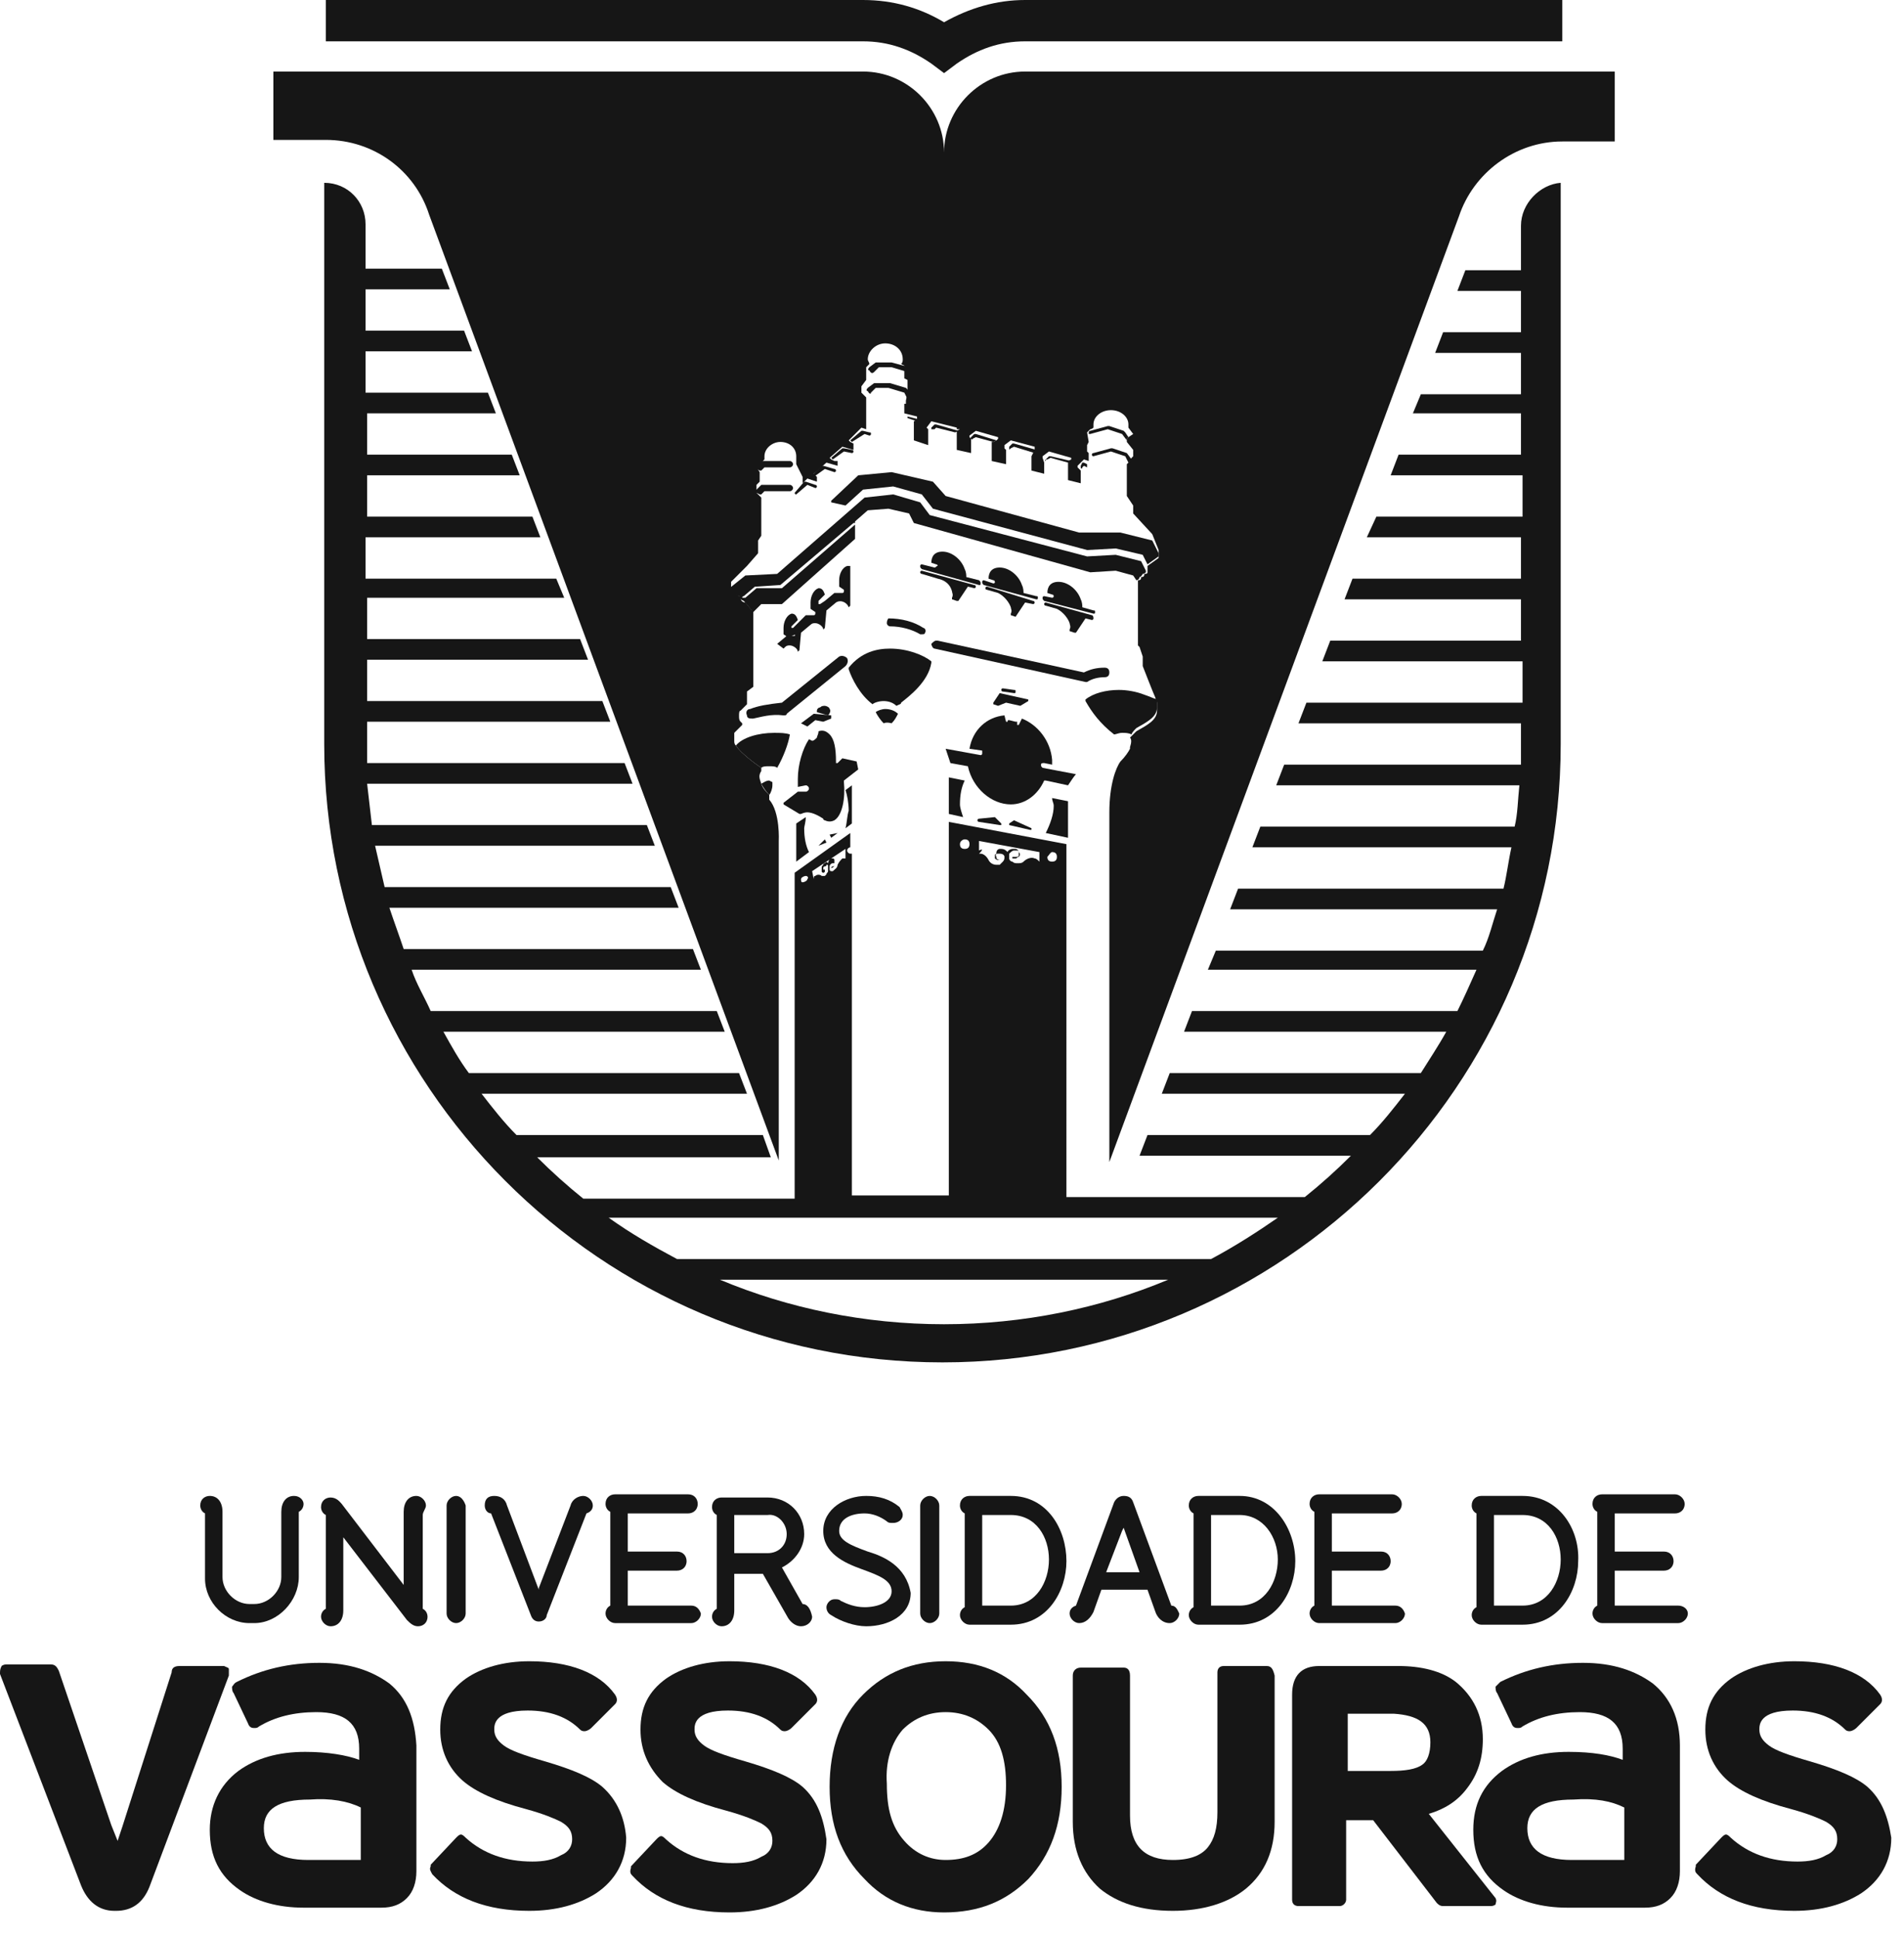 <?xml version="1.0" encoding="utf-8"?>
<!-- Generator: Adobe Illustrator 23.0.2, SVG Export Plug-In . SVG Version: 6.00 Build 0)  -->
<svg version="1.1" id="Camada_1" xmlns="http://www.w3.org/2000/svg" xmlns:xlink="http://www.w3.org/1999/xlink" x="0px" y="0px"
	 viewBox="0 0 119.8 121.9" style="enable-background:new 0 0 119.8 121.9;" xml:space="preserve">
<style type="text/css">
	.st0{fill:#161616;}
</style>
<path class="st0" d="M98.3,4.5H64.5c-2.8,0-5.1,2.3-5.1,5.1c0-2.8-2.3-5.1-5.1-5.1H20.5h-3.3v4.3h3.3h0c3,0,5.6,1.9,6.5,4.7L49,73
	H49V52.9c0,0,0.1-1.8-0.6-2.6v-0.3c0,0,0,0,0,0c-0.2-0.2-0.4-0.4-0.5-0.7c-0.1-0.3-0.2-0.5,0-0.8v-0.2c0,0-1.2-0.8-1.6-1.4
	c-0.1-0.1-0.1-0.2-0.1-0.3c0-0.2,0-0.5,0-0.5c0.1-0.1,0.5-0.5,0.5-0.5v-0.1l-0.1-0.1l0,0v0c-0.1-0.1-0.1-0.2-0.1-0.4
	c0-0.1,0-0.3,0.1-0.3l0.1-0.1l0.3-0.3v-0.8l0.4-0.3v-4.7l-0.5-0.6c0,0-0.3,0-0.3-0.3c-0.2-0.2-0.5-0.5-0.6-0.6c0,0,0,0,0,0
	c0,0,0,0,0,0v-0.4l1-1l0.7-0.8V34l0.2-0.3v-2.4l-0.3-0.3v-0.5l0.2-0.2v-0.6l-0.2-0.3l0.5-0.5c0-0.1,0-0.1,0-0.2c0-0.5,0.5-0.9,1-0.9
	c0.6,0,1,0.4,1,0.9c0,0.1,0,0.1,0,0.2h0v0.3l0.4,0.8v0.4l0.3-0.3l0.6,0.2v-0.2l0-0.1l-0.1-0.1l-0.1-0.1l0.8-0.7l0.7,0.2V29L52.5,29
	l-0.2-0.1l-0.1-0.1l0.8-0.7l0.7,0.2v-0.4l0,0l-0.2-0.1l-0.1-0.1l0.8-0.8l0.3,0.1v-2l-0.3-0.3v-0.4l0.3-0.4v-0.8l0.2-0.2
	c0-0.1-0.1-0.2-0.1-0.3c0-0.5,0.5-1,1.1-1c0.6,0,1.1,0.4,1.1,1c0,0.1,0,0.2-0.1,0.3l0.2,0.1v0.5l0,0l0,0v0.3l0.2,0.1v0.5l0,0.3
	l-0.1,0.5l0,0.2h-0.1V26l0.8,0.2v0.2l-0.2,0.1l0,0v1.2l0.9,0.3v-1l-0.1-0.1l0.3-0.4l1.6,0.4V27L60.4,27l-0.2,0.1l0,0v1.2l0.9,0.2
	v-0.9L61,27.5v-0.1l0.4-0.3l1.4,0.4v0.1l-0.1,0.1l-0.2,0.1l-0.1,0V29l0.9,0.2v-0.9l-0.1-0.1V28l0.4-0.3l1.5,0.4v0.1l0,0.1L65,28.5
	l-0.1,0.2v0.9l0.8,0.2v-0.7l-0.1-0.3v-0.1l0.4-0.3l1.4,0.4v0.1l0,0L67.2,29l0,0v1.2l0.8,0.2v-0.8l-0.2-0.2v-0.1l0.4-0.4l0.3,0.1
	v-0.5l-0.1-0.1l0-0.4l0.1-0.2l-0.1-0.6l0.2-0.2c0,0,0.1,0,0.2-0.1c0-0.1,0-0.1,0-0.2c0-0.5,0.5-0.9,1.1-0.9c0.6,0,1.1,0.4,1.1,0.9
	c0,0.1,0,0.2,0,0.2v0l0.3,0.4L71,27.5l-0.1,0.1v0.2l0.4,0.5v0.4l-0.1,0.1L71,29.1l-0.1,0.1v2l0.4,0.6v0.5l1.2,1.3l0.4,1v0.5
	l-0.7,0.5l0,0c0,0,0,0,0,0.1c0,0,0,0.1,0,0.2c0,0,0,0,0,0.1c0,0.1-0.1,0.1-0.2,0.1c0,0.1,0,0.2-0.2,0.2c0,0.1,0,0.2-0.2,0.2h0v4.1
	l0.1,0.1l0.2,0.6l0,0.6c0,0,0.7,1.8,0.8,2c0,0.1,0.1,0.2,0.1,0.3c0,0,0,0,0,0c0,0,0,0.1,0,0.1c0,0.1,0,0.1,0,0.2c0,0.1,0,0.1,0,0.2
	c0,0.6-0.6,0.9-1.3,1.3c-0.1,0.1-0.3,0.3-0.4,0.4c0,0,0,0,0,0c0,0,0,0,0,0v0h0c0.1,0.1,0.1,0.3,0,0.6c0,0,0,0,0,0.1
	c-0.1,0.2-0.3,0.5-0.6,0.8c0,0,0,0,0,0c0,0,0,0,0,0c-0.3,0.4-0.7,1.5-0.7,3.2v22h0l22-59.5c0.9-2.7,3.5-4.7,6.5-4.7h0h3.3V4.5H98.3z
	"/>
<path class="st0" d="M48.4,49.1c-0.2,0-0.3,0.1-0.5,0.2c0,0,0,0,0,0c0.1,0.2,0.3,0.5,0.5,0.7c0.1-0.1,0.2-0.4,0.2-0.6
	c0,0,0-0.1,0-0.1c0,0,0,0,0-0.1C48.6,49.2,48.6,49.2,48.4,49.1"/>
<path class="st0" d="M60.7,49.1C60.7,49.1,60.7,49,60.7,49.1l-1-0.2c0,0,0,0,0,0c0,0,0,0,0,0v2.3c0,0,0,0,0,0l0.9,0.2h0h0
	c0,0,0,0,0,0c0,0,0,0,0,0c-0.1-0.3-0.2-0.6-0.2-0.8C60.4,50,60.5,49.5,60.7,49.1C60.7,49.1,60.7,49.1,60.7,49.1"/>
<path class="st0" d="M65.8,52.4C65.8,52.4,65.8,52.4,65.8,52.4l1.4,0.3c0,0,0,0,0,0c0,0,0,0,0,0c0,0,0,0,0,0v-2.3c0,0,0,0,0,0
	l-1-0.2c0,0,0,0,0,0c0,0,0,0,0,0c0,0.2,0.1,0.3,0.1,0.5C66.3,51.2,66.1,51.8,65.8,52.4C65.8,52.3,65.8,52.4,65.8,52.4"/>
<path class="st0" d="M62.9,43.6l-0.4,0.6c0,0,0,0,0,0.1c0,0,0,0,0,0l0.3,0.1c0,0,0,0,0,0c0,0,0,0,0,0l0.5-0.2l0.9,0.2c0,0,0,0,0,0
	l0.5-0.3c0,0,0,0,0-0.1c0,0,0,0,0,0L62.9,43.6C63,43.6,62.9,43.6,62.9,43.6"/>
<path class="st0" d="M63.8,43.6C63.8,43.6,63.8,43.6,63.8,43.6c0.1,0,0.1,0,0.1-0.1c0-0.1,0-0.1-0.1-0.1l-0.7-0.1c0,0-0.1,0-0.1,0.1
	c0,0,0,0.1,0.1,0.1L63.8,43.6z"/>
<path class="st0" d="M71.5,45.8c0.7-0.4,1.3-0.7,1.3-1.3c0-0.1,0-0.3,0-0.4c0,0,0-0.1,0-0.1c0,0,0,0,0,0c-0.3-0.1-0.5-0.2-0.8-0.3
	c-0.5-0.2-1.1-0.3-1.6-0.3h0c-0.8,0-1.6,0.2-2.1,0.6c0,0,0,0.1,0,0.1c0.4,0.7,0.9,1.4,1.8,2.1c0,0,0,0,0,0c0,0,0,0,0,0
	c0.1,0,0.3-0.1,0.5-0.1c0.2,0,0.4,0,0.6,0.1c0,0,0,0,0,0c0,0,0,0,0,0c0,0,0,0,0,0c0,0,0,0,0,0C71.2,46.1,71.4,45.9,71.5,45.8"/>
<path class="st0" d="M62.6,51.4L62.6,51.4l-1,0.1c0,0-0.1,0-0.1,0.1c0,0,0,0.1,0.1,0.1l1.3,0.2c0,0,0,0,0,0c0,0,0,0,0.1,0
	c0,0,0-0.1,0-0.1L62.6,51.4C62.6,51.4,62.6,51.4,62.6,51.4"/>
<path class="st0" d="M63.8,51.6C63.8,51.6,63.8,51.6,63.8,51.6C63.8,51.6,63.7,51.6,63.8,51.6l-0.3,0.2c0,0,0,0,0,0.1c0,0,0,0,0,0
	l1.3,0.3c0,0,0,0,0,0c0,0,0,0,0.1,0c0,0,0-0.1,0-0.1L63.8,51.6z"/>
<path class="st0" d="M55.7,44.6c-0.2,0-0.5,0.1-0.6,0.2c0,0,0,0,0,0c0.1,0.2,0.3,0.5,0.5,0.7c0,0,0,0,0,0c0,0,0,0,0,0
	c0.2-0.1,0.5,0,0.5,0c0,0,0,0,0,0c0.2-0.2,0.3-0.4,0.4-0.6c0,0,0,0,0,0C56.3,44.7,56,44.6,55.7,44.6"/>
<path class="st0" d="M47.2,44.6c-0.2,0-0.3,0.2-0.2,0.4c0,0.2,0.2,0.2,0.3,0.2c0,0,0.1,0,0.1,0c0.5-0.1,1.1-0.3,1.9-0.2
	c0.1,0,0.2,0,0.2-0.1l3.7-3c0.1-0.1,0.2-0.3,0.1-0.5c-0.1-0.1-0.3-0.2-0.5-0.1l-3.6,2.9C48.3,44.3,47.7,44.4,47.2,44.6"/>
<path class="st0" d="M55.8,39.2c0,0.1,0.1,0.2,0.2,0.2c0.7,0,1.4,0.2,1.9,0.5c0,0,0.1,0,0.1,0c0.1,0,0.2,0,0.2-0.1
	c0.1-0.1,0-0.3-0.1-0.3c-0.6-0.4-1.4-0.6-2.2-0.6C55.9,38.9,55.8,39,55.8,39.2"/>
<path class="st0" d="M49.7,46.2c-0.3-0.1-0.6-0.1-1-0.1c-1,0-2,0.3-2.4,0.8c0.4,0.6,1.6,1.4,1.6,1.4c0.1-0.1,0.3-0.1,0.5-0.1
	c0.2,0,0.4,0,0.5,0.1C49.3,47.6,49.6,46.8,49.7,46.2"/>
<path class="st0" d="M59.9,37.2c0,0.1,0.1,0.2,0,0.4c0,0,0,0.1,0,0.1l0.3,0.1c0,0,0,0,0,0c0,0,0,0,0.1,0l0.6-0.9l0.4,0.1
	c0,0,0,0,0,0c0,0,0.1,0,0.1-0.1c0,0,0-0.1-0.1-0.1l-3.3-0.9c0,0-0.1,0-0.1,0.1c0,0,0,0.1,0.1,0.1l1,0.3
	C59.5,36.5,59.8,36.8,59.9,37.2"/>
<path class="st0" d="M58.8,35.7C58.8,35.7,58.8,35.7,58.8,35.7L58,35.5c0,0-0.1,0-0.1,0.1c0,0.1,0,0.1,0.1,0.2l3.6,1c0,0,0,0,0,0
	c0.1,0,0.1,0,0.1-0.1c0-0.1,0-0.1-0.1-0.2l-0.8-0.2c0-0.1,0-0.3-0.1-0.5c-0.2-0.6-0.8-1.1-1.4-1.1c-0.5,0-0.7,0.3-0.7,0.7l0.3,0.1
	c0.1,0,0.1,0.1,0.1,0.1C58.9,35.6,58.9,35.7,58.8,35.7"/>
<path class="st0" d="M62.1,36.9c0,0-0.1,0-0.1,0.1c0,0,0,0.1,0.1,0.1l0.7,0.2c0.4,0.2,0.7,0.6,0.8,0.9c0,0.1,0.1,0.2,0,0.4
	c0,0,0,0.1,0,0.1l0.3,0.1c0,0,0,0,0,0c0,0,0,0,0,0l0.6-0.9l0.5,0.1c0,0,0,0,0,0c0,0,0.1,0,0.1-0.1c0,0,0-0.1-0.1-0.1L62.1,36.9z"/>
<path class="st0" d="M62.5,36.7C62.5,36.7,62.5,36.7,62.5,36.7l-0.6-0.2c0,0-0.1,0-0.1,0.1c0,0.1,0,0.1,0.1,0.2l3.3,0.9c0,0,0,0,0,0
	c0.1,0,0.1,0,0.1-0.1c0-0.1,0-0.1-0.1-0.1l-0.8-0.2c0-0.1,0-0.3-0.1-0.5c-0.2-0.6-0.8-1.1-1.4-1.1c-0.5,0-0.7,0.3-0.7,0.7l0.3,0.1
	c0.1,0,0.1,0.1,0.1,0.2C62.6,36.6,62.6,36.7,62.5,36.7"/>
<path class="st0" d="M68.7,38.7l-2.9-0.8c0,0-0.1,0-0.1,0.1c0,0,0,0.1,0.1,0.1l0.7,0.2c0.4,0.2,0.7,0.6,0.8,0.9c0,0.1,0.1,0.2,0,0.4
	c0,0,0,0.1,0,0.1l0.3,0.1c0,0,0,0,0,0c0,0,0,0,0.1,0l0.6-0.9l0.4,0.1c0,0,0,0,0,0c0,0,0.1,0,0.1-0.1C68.8,38.7,68.7,38.7,68.7,38.7"
	/>
<path class="st0" d="M66.2,37.6C66.2,37.6,66.1,37.6,66.2,37.6l-0.5-0.1c0,0-0.1,0-0.1,0.1c0,0.1,0,0.1,0.1,0.2l3.1,0.8c0,0,0,0,0,0
	c0.1,0,0.1,0,0.1-0.1c0-0.1,0-0.1-0.1-0.1l-0.7-0.2c0-0.1,0-0.3-0.1-0.5c-0.2-0.6-0.8-1.1-1.4-1.1c-0.5,0-0.7,0.3-0.7,0.7l0.3,0.1
	c0.1,0,0.1,0.1,0.1,0.1C66.3,37.6,66.2,37.6,66.2,37.6"/>
<path class="st0" d="M68.3,42.9c0,0,0.1,0,0.1,0c0.3-0.2,0.7-0.3,1.1-0.3c0.2,0,0.3-0.1,0.3-0.3c0-0.2-0.1-0.3-0.3-0.3
	c-0.5,0-0.9,0.1-1.3,0.3l-9.2-2c0,0,0,0-0.1,0c-0.1,0-0.2,0.1-0.3,0.2c0,0.1,0.1,0.3,0.2,0.3L68.3,42.9
	C68.3,42.9,68.3,42.9,68.3,42.9"/>
<path class="st0" d="M46.5,37.5c0,0.2,0.3,0.3,0.3,0.3l0.5,0.6v0.2c0,0,0,0,0,0l0.6-0.6l1.3,0c0,0,0,0,0,0l4.6-4.1c0,0,0,0,0,0v-1.1
	l0.8-0.7l1.3-0.1l1.3,0.3l0.3,0.6c0,0,0,0,0,0L68.6,36h0l1.6-0.1l1.1,0.3l0.2,0.3h0c0.1,0,0.2-0.1,0.2-0.2c0.1,0,0.2-0.2,0.2-0.2
	c0.1,0,0.2-0.1,0.2-0.1c0,0,0,0,0-0.1l-0.3-0.6c0,0,0,0,0,0l-1.6-0.4c0,0,0,0,0,0l-1.8,0.1l-9.9-2.6l-0.6-0.8c0,0,0,0,0,0l-1.7-0.5
	c0,0,0,0,0,0h0l-1.8,0.2c0,0,0,0,0,0l-5.5,4.8l-2,0.1c0,0,0,0,0,0l-1,0.8c0,0,0,0,0,0C46,37.1,46.3,37.4,46.5,37.5 M46.8,37.5
	l0.7-0.6c0,0,0,0,0.1,0l1.5-0.1l4.6-3.9c0,0,0.1,0,0.1,0c0,0,0,0.1,0,0.1l-4.6,4c0,0,0,0-0.1,0L47.6,37l-0.7,0.6c0,0,0,0-0.1,0
	c0,0-0.1,0-0.1,0C46.7,37.6,46.7,37.5,46.8,37.5z"/>
<path class="st0" d="M56.1,29.7L56.1,29.7l-2.1,0.2c0,0,0,0,0,0l-1.7,1.6c0,0,0,0,0,0.1c0,0,0,0,0,0l0.9,0.2c0,0,0,0,0,0
	c0,0,0,0,0,0l1.1-1l1.9-0.2l1.8,0.5l0.7,0.9c0,0,0,0,0,0l9.7,2.6c0,0,0,0,0,0h0l1.8-0.1l1.7,0.4l0.3,0.6l0,0l0.7-0.5v-0.2l-0.4-0.8
	c0,0,0,0,0,0l-2-0.5c0,0,0,0,0,0l-2.6,0l-8.4-2.3l-0.8-0.9c0,0,0,0,0,0L56.1,29.7C56.1,29.7,56.1,29.7,56.1,29.7"/>
<path class="st0" d="M50,40l-0.5,0l-0.6,0.5l0.4,0.3l0,0c0,0,0,0,0,0l0.1-0.1c0.1-0.1,0.2-0.1,0.3-0.1c0.2,0,0.5,0.2,0.5,0.4l0,0
	c0,0,0,0,0,0l0.1-0.1l0.1-1.1c0,0,0,0,0,0l0.6-0.5c0.1-0.1,0.2-0.1,0.3-0.1c0.2,0,0.5,0.2,0.5,0.4l0,0l0.1-0.1l0.1-1.1c0,0,0,0,0,0
	l0.6-0.5c0.3-0.2,0.7,0,0.8,0.3c0,0,0,0,0,0l0.1-0.1l0-0.1v-2.4c-0.1,0-0.1,0-0.2,0c-0.3,0.1-0.5,0.5-0.5,0.9c0,0.2,0,0.3,0,0.4
	l0.3,0.2c0,0,0,0.1,0,0.1c0,0,0,0.1-0.1,0.1l-0.5,0l-0.6,0.5c0,0,0,0,0,0l-0.3,0.2c0,0-0.1,0-0.1,0c0,0,0,0,0-0.1c0,0,0,0,0-0.1
	l0.4-0.4c-0.1-0.3-0.2-0.4-0.4-0.4c-0.3,0.1-0.5,0.5-0.5,0.9c0,0.2,0,0.3,0,0.4l0.3,0.2c0,0,0,0.1,0,0.1c0,0,0,0.1-0.1,0.1l-0.5,0
	l-0.5,0.5c0,0,0,0,0,0l-0.3,0.3c0,0-0.1,0-0.1,0c0,0,0,0,0-0.1c0,0,0,0,0,0c0,0,0,0,0,0l0.4-0.4c-0.1-0.3-0.2-0.4-0.4-0.4
	c-0.3,0.1-0.5,0.5-0.5,0.9c0,0.2,0,0.3,0,0.4l0.3,0.2C50,39.9,50.1,39.9,50,40C50,40,50,40,50,40"/>
<path class="st0" d="M56.7,44.2c0.5-0.4,1.7-1.3,1.9-2.5c0,0,0,0,0-0.1c-0.5-0.4-1.5-0.8-2.6-0.8c-0.8,0-1.8,0.2-2.6,1.2
	c0,0,0,0,0,0.1c0.2,0.6,0.7,1.6,1.5,2.2c0,0,0,0,0,0c0,0,0,0,0,0c0.1-0.1,0.4-0.2,0.7-0.2c0.3,0,0.6,0.1,0.8,0.3c0,0,0,0,0,0
	c0,0,0,0,0,0C56.6,44.3,56.7,44.3,56.7,44.2"/>
<path class="st0" d="M53.9,47.9L53,47.7L52.7,48c0,0,0,0-0.1,0c0,0,0,0,0-0.1v0c0-0.8-0.1-1.4-0.4-1.7c-0.2-0.2-0.4-0.3-0.7-0.2
	c0,0.2-0.1,0.3-0.1,0.4c-0.1,0.1-0.2,0.2-0.3,0.2c0,0,0,0,0,0l-0.2-0.1c-0.4,0.6-0.7,1.6-0.7,2.5c0,0.2,0,0.4,0,0.5l0.5-0.1
	c0.1,0,0.2,0.1,0.2,0.2c0,0.1-0.1,0.2-0.2,0.2h-0.5c0,0,0,0,0,0l-0.9,0.7l0,0.1l0,0l1,0.6l0.1,0c0,0,0,0,0,0c0,0,0.2-0.1,0.4-0.1
	c0.3,0,0.7,0.2,1,0.4c0,0.1,0.1,0.1,0.1,0.1c0,0,0,0,0,0c0.2,0.1,0.4,0.1,0.6,0c0.5-0.3,0.7-1.4,0.6-2.4c0,0,0-0.1,0-0.1l0.9-0.7
	L53.9,47.9z"/>
<path class="st0" d="M50.7,51.4C50.7,51.4,50.7,51.4,50.7,51.4l-0.6,0.4c0,0,0,0,0,0l0,2.4c0,0,0,0,0,0c0,0,0,0,0,0c0,0,0,0,0,0
	l0.8-0.6c0,0,0,0,0,0c-0.2-0.4-0.3-0.9-0.3-1.5C50.6,52,50.7,51.7,50.7,51.4C50.7,51.4,50.7,51.4,50.7,51.4"/>
<path class="st0" d="M53.2,52.1C53.2,52.1,53.2,52.1,53.2,52.1C53.2,52.1,53.2,52.1,53.2,52.1l0.4-0.3c0,0,0,0,0,0v-2.4c0,0,0,0,0,0
	c0,0,0,0,0,0l-0.4,0.3c0,0,0,0,0,0c0.1,0.3,0.2,0.8,0.2,1.3C53.3,51.3,53.3,51.7,53.2,52.1C53.2,52.1,53.2,52.1,53.2,52.1"/>
<path class="st0" d="M51.9,52.8C51.9,52.8,51.9,52.8,51.9,52.8l-0.4,0.4c0,0,0,0,0,0c0,0,0,0,0,0c0,0,0,0,0,0L52,53c0,0,0,0,0,0
	c0,0,0,0,0,0L51.9,52.8C51.9,52.8,51.9,52.8,51.9,52.8"/>
<path class="st0" d="M52.2,52.5C52.2,52.6,52.2,52.6,52.2,52.5l0.1,0.2c0,0,0,0,0,0h0c0,0,0,0,0,0l0.4-0.3c0,0,0,0,0,0c0,0,0,0,0,0
	L52.2,52.5C52.2,52.5,52.2,52.5,52.2,52.5"/>
<path class="st0" d="M51.2,44.9C51.2,44.9,51.2,44.9,51.2,44.9l-0.8,0.6c0,0,0,0,0,0c0,0,0,0,0,0l0.4,0.2c0,0,0,0,0,0c0,0,0,0,0,0
	l0.5-0.4l0.5,0.1c0,0,0,0,0,0c0,0,0,0,0,0l0.5-0.2c0,0,0,0,0-0.1c0,0,0,0,0-0.1L51.2,44.9C51.2,44.9,51.2,44.9,51.2,44.9"/>
<path class="st0" d="M52.1,45C52.1,45,52.1,45,52.1,45c0.1-0.1,0.2-0.3,0.1-0.4c0-0.1-0.2-0.2-0.3-0.2c-0.1,0-0.2,0-0.3,0.1
	c-0.1,0-0.2,0.1-0.2,0.2c0,0,0,0,0,0.1c0,0,0,0,0,0L52.1,45C52.1,45,52.1,45,52.1,45"/>
<path class="st0" d="M50.1,31.1C50.1,31.1,50.1,31.1,50.1,31.1l0.7-0.6l0.5,0.2c0,0,0.1,0,0.1-0.1c0,0,0-0.1-0.1-0.1l-0.6-0.2
	c0,0-0.1,0-0.1,0L50,31C50,31,50,31.1,50.1,31.1C50,31.1,50,31.1,50.1,31.1"/>
<path class="st0" d="M51.9,29.5l0.6,0.2c0,0,0.1,0,0.1-0.1c0,0,0-0.1-0.1-0.1l-0.7-0.2c0,0-0.1,0-0.1,0l-0.6,0.6l0.1,0.1L51.9,29.5z
	"/>
<path class="st0" d="M53.1,28.4l0.5,0.1c0,0,0.1,0,0.1-0.1c0,0,0-0.1-0.1-0.1l-0.5-0.1c0,0-0.1,0-0.1,0l-0.7,0.6l0.1,0.1L53.1,28.4z
	"/>
<path class="st0" d="M54.4,27.3l0.3,0.1c0,0,0.1,0,0.1-0.1c0-0.1,0-0.1-0.1-0.1l-0.4-0.1c0,0-0.1,0-0.1,0l-0.7,0.6l0.1,0.1
	L54.4,27.3z"/>
<polygon class="st0" points="57.1,26.3 57.7,26.5 57.9,26.4 57.9,26.4 57.1,26.2 "/>
<path class="st0" d="M58.8,27l0.1-0.1l1.2,0.3l0.2-0.1l-1.4-0.4c0,0-0.1,0-0.1,0l-0.2,0.2c0,0,0,0.1,0,0.1C58.8,27,58.8,27,58.8,27"
	/>
<path class="st0" d="M61.2,27.6l0.2-0.1l1.1,0.3l0.2-0.1l-1.3-0.4c0,0-0.1,0-0.1,0l-0.2,0.2c0,0-0.1,0.1,0,0.1
	C61.1,27.6,61.2,27.7,61.2,27.6"/>
<path class="st0" d="M63.6,28.2l0.2-0.1l1.3,0.4l0.1-0.2l-1.4-0.4c0,0-0.1,0-0.1,0l-0.2,0.2c0,0,0,0.1,0,0.1
	C63.5,28.3,63.5,28.3,63.6,28.2"/>
<path class="st0" d="M65.9,28.9l0.2-0.1l1.1,0.3l0.2-0.1l-1.3-0.3c0,0-0.1,0-0.1,0l-0.2,0.2c0,0-0.1,0.1,0,0.1
	C65.8,28.9,65.8,28.9,65.9,28.9"/>
<path class="st0" d="M68.1,29.4l0.1-0.1l0.2,0.1v-0.2l-0.2-0.1c0,0-0.1,0-0.1,0L68,29.3c0,0,0,0.1,0,0.1
	C68,29.5,68.1,29.5,68.1,29.4"/>
<path class="st0" d="M70.9,28.5l-0.9-0.3c0,0,0,0-0.1,0l-1.1,0.3c-0.1,0-0.1,0.1-0.1,0.1c0,0.1,0.1,0.1,0.1,0.1l1.1-0.3l0.9,0.3
	l0.2,0.4l0.2-0.2L70.9,28.5C70.9,28.6,70.9,28.5,70.9,28.5"/>
<path class="st0" d="M68.6,27.3l1.1-0.3l0.9,0.3l0.3,0.4v-0.1l0.1-0.1l-0.2-0.3c0,0,0,0-0.1-0.1l-0.9-0.3c0,0,0,0-0.1,0l-1.1,0.3
	c-0.1,0-0.1,0.1-0.1,0.2C68.5,27.3,68.6,27.3,68.6,27.3"/>
<path class="st0" d="M54.8,24.7l0.3-0.3l0.8,0l1,0.3l0.2,0.4l0.1-0.5l-0.1-0.1c0,0-0.1-0.1-0.1-0.1L56,24.1c0,0,0,0,0,0l-0.9,0
	c0,0-0.1,0-0.1,0l-0.4,0.3c-0.1,0.1-0.1,0.2,0,0.2C54.7,24.8,54.8,24.8,54.8,24.7"/>
<path class="st0" d="M55,23.4l0.3-0.3l0.8,0l1,0.3l0.1,0.1l0,0v-0.4l-1.1-0.3c0,0,0,0,0,0l-0.9,0c0,0-0.1,0-0.1,0l-0.4,0.3
	c-0.1,0.1-0.1,0.2,0,0.2C54.8,23.5,54.9,23.5,55,23.4"/>
<path class="st0" d="M47.8,29.6c0,0,0.1,0,0.1,0l0.2-0.2l1.6,0c0.1,0,0.2-0.1,0.2-0.2c0-0.1-0.1-0.2-0.2-0.2l-1.7,0h0
	c0,0-0.1,0-0.1,0l-0.3,0.3c-0.1,0.1-0.1,0.2,0,0.2C47.8,29.6,47.8,29.6,47.8,29.6"/>
<path class="st0" d="M47.8,31.1c0,0,0.1,0,0.1,0l0.2-0.2l1.6,0h0c0.1,0,0.2-0.1,0.2-0.2c0-0.1-0.1-0.2-0.2-0.2l-1.7,0h0
	c0,0-0.1,0-0.1,0l-0.3,0.3c-0.1,0.1-0.1,0.2,0,0.2C47.8,31.1,47.8,31.1,47.8,31.1"/>
<path class="st0" d="M65.6,48.3C65.6,48.3,65.6,48.3,65.6,48.3c-0.1-0.1-0.1-0.1-0.1-0.2c0-0.1,0.1-0.1,0.2-0.1c0,0,0,0,0,0l0.5,0.1
	c0-0.1,0-0.2,0-0.3c-0.1-1.2-0.9-2.2-1.9-2.6l-0.2,0.4c0,0,0,0-0.1,0l0,0c0,0,0,0,0,0c0,0,0,0,0-0.1c0,0,0,0,0,0c0,0,0-0.1,0-0.1
	c0,0,0,0-0.1,0l-0.4-0.1c-0.1,0-0.1,0-0.1,0.1c0,0,0,0,0,0c0,0-0.1,0-0.1,0L63.2,45c-1.1,0.1-2,0.9-2.2,2.1l0.7,0.1
	c0.1,0,0.1,0,0.1,0.1c0,0,0,0.1,0,0.1c0,0,0,0.1-0.1,0.1c0,0,0,0,0,0l-2.2-0.4l0.3,0.9l0,0l1.1,0.2c0,0,0,0,0,0
	c0.3,1.4,1.5,2.4,2.7,2.4c0.9,0,1.7-0.6,2.1-1.5c0,0,0,0,0.1,0l1.4,0.3c0.2-0.3,0.4-0.6,0.5-0.7L65.6,48.3z"/>
<path class="st0" d="M95.7,14.2v2.8h-3.5l-0.5,1.3h4v2.6h-4.9l-0.5,1.3h5.4v2.6h-6.3L88.9,26h6.8v2.6H88l-0.5,1.3h8.3v2.6h-9.2
	L86,33.8h9.7v2.6H85.1l-0.5,1.3h11.1v2.6H83.7l-0.5,1.3h12.6v2.6H82.2l-0.5,1.3h14v1.5c0,0.4,0,0.7,0,1.1H80.8l-0.5,1.3h15.3
	c-0.1,0.9-0.1,1.8-0.3,2.6h-16l-0.5,1.3h16.3c-0.2,0.9-0.3,1.8-0.5,2.6H77.9l-0.5,1.3h16.8c-0.3,0.9-0.5,1.8-0.9,2.6H76.5L76,61
	h16.9c-0.4,0.9-0.8,1.8-1.2,2.6H75l-0.5,1.3H91c-0.5,0.9-1.1,1.8-1.6,2.6H73.6l-0.5,1.3h15.3c-0.7,0.9-1.4,1.8-2.2,2.6H72.2
	l-0.5,1.3h13.3c-0.9,0.9-1.9,1.8-2.9,2.6h-15V53.1c0,0,0,0,0,0l-7.4-1.4c0,0,0,0,0,0c0,0,0,0,0,0v23.5h-6.1V53.7c0,0,0,0-0.1,0
	c-0.1,0-0.2-0.1-0.2-0.2c0-0.1,0.1-0.2,0.2-0.2v-0.9l-3.5,2.5v20.5H36.7c-1-0.8-2-1.7-2.9-2.6h14.7L48,71.4H32.5
	c-0.8-0.8-1.5-1.7-2.2-2.6H47l-0.5-1.3H29.5c-0.6-0.8-1.1-1.7-1.6-2.6h17.7l-0.5-1.3H27.1c-0.4-0.9-0.9-1.7-1.2-2.6h18.2l-0.5-1.3
	H25.4c-0.3-0.9-0.6-1.7-0.9-2.6h18.2l-0.5-1.3h-18c-0.2-0.9-0.4-1.7-0.6-2.6h17.6l-0.5-1.3H23.4c-0.1-0.9-0.2-1.7-0.3-2.6h16.7
	L39.3,48H23.1c0-0.4,0-0.7,0-1.1v-1.5h15.3l-0.5-1.3H23.1v-2.6h13.9l-0.5-1.3H23.1v-2.6h12.4L35,36.4h-12v-2.6h11l-0.5-1.3H23.1
	v-2.6h9.6l-0.5-1.3h-9.1V26h8.1l-0.5-1.3h-7.7v-2.6h6.7l-0.5-1.3h-6.2v-2.6h5.3l-0.5-1.3h-4.8v-2.8c0-1.4-1.1-2.6-2.6-2.6l0,35.3
	c0,21.4,17.4,38.9,38.9,38.9c21.4,0,38.9-17.4,38.9-38.9l0-35.3C96.9,11.6,95.7,12.8,95.7,14.2 M66.2,53.6c0.2,0,0.3,0.1,0.3,0.3
	c0,0.2-0.1,0.3-0.3,0.3c-0.2,0-0.3-0.1-0.3-0.3C66,53.8,66.1,53.6,66.2,53.6z M61.6,53.5v-0.6c0,0,0,0,0,0l3.8,0.7c0,0,0,0,0,0v0.6
	c0,0,0,0,0,0c0,0,0,0,0,0c-0.1-0.1-0.2-0.2-0.3-0.2c-0.2-0.1-0.5,0-0.7,0.2c0,0,0,0,0,0c-0.1,0.1-0.2,0.1-0.4,0.1
	c-0.1,0-0.2,0-0.3-0.1c-0.1,0-0.2-0.1-0.2-0.2c0-0.1,0-0.2,0-0.3c0.1-0.1,0.2-0.2,0.3-0.2c0.1,0,0.1,0,0.2,0c0.1,0,0.1,0.1,0.1,0.1
	c0,0.1,0,0.1,0,0.2c0,0.1-0.1,0.1-0.2,0.1c0,0-0.1,0-0.1,0c0,0-0.1,0-0.1,0c0,0,0,0,0,0.1c0,0,0,0,0,0c0.1,0,0.1,0,0.2,0l0,0
	c0.1,0,0.1-0.1,0.2-0.1c0.1-0.1,0.1-0.2,0-0.3c0-0.1-0.1-0.2-0.2-0.2c-0.1,0-0.1,0-0.2,0c-0.1,0-0.3,0.1-0.3,0.2c0,0,0,0,0,0
	c0,0,0,0,0,0c-0.1-0.1-0.2-0.2-0.4-0.2c0,0-0.1,0-0.1,0c-0.1,0-0.2,0.1-0.2,0.2c0,0.1-0.1,0.2,0,0.3c0,0,0,0.1,0,0.1
	c0.1,0.1,0.2,0.1,0.3,0.1c0,0,0,0,0,0c0,0,0,0,0,0c0,0-0.1,0-0.1,0c0,0,0,0-0.1,0c-0.1,0-0.2-0.1-0.2-0.1c0-0.1,0-0.1,0-0.2
	c0-0.1,0.1-0.1,0.2-0.1c0,0,0.1,0,0.1,0c0.2,0,0.3,0.1,0.3,0.2c0,0.1,0,0.2-0.1,0.3c-0.1,0.1-0.1,0.1-0.2,0.2c-0.1,0-0.1,0-0.2,0
	c-0.2,0-0.4-0.1-0.5-0.3c0,0,0,0,0,0c-0.1-0.2-0.3-0.4-0.5-0.4c0,0,0,0-0.1,0C61.9,53.4,61.8,53.4,61.6,53.5
	C61.7,53.5,61.7,53.5,61.6,53.5C61.6,53.5,61.6,53.5,61.6,53.5z M60.7,52.8c0.2,0,0.3,0.1,0.3,0.3c0,0.2-0.1,0.3-0.3,0.3
	c-0.2,0-0.3-0.1-0.3-0.3C60.4,52.9,60.6,52.8,60.7,52.8z M51.1,54.8C51.1,54.8,51.1,54.8,51.1,54.8l2.1-1.4l0,0.6v0
	c-0.1,0-0.1,0-0.2,0c0,0,0,0,0,0c-0.1,0.1-0.2,0.2-0.3,0.4v0l0,0c0,0.2-0.2,0.3-0.3,0.4c0,0-0.1,0-0.1,0c0,0-0.1,0-0.1-0.1
	c0-0.1,0-0.1,0-0.2c0-0.1,0.1-0.2,0.2-0.2c0,0,0,0,0,0c0,0,0,0,0.1,0c0,0,0,0.1,0,0.1c0,0.1-0.1,0.1-0.1,0.1c0,0,0,0,0,0
	c0,0-0.1,0-0.1,0.1c0,0,0,0,0,0c0,0,0,0,0,0c0.1,0,0.2-0.1,0.2-0.2c0,0,0-0.1,0-0.1c0-0.1,0-0.2,0-0.2c0-0.1-0.1-0.1-0.1-0.1
	c0,0-0.1,0-0.1,0c-0.1,0-0.2,0.2-0.2,0.3c-0.1-0.1-0.1-0.1-0.2,0c0,0-0.1,0-0.1,0.1c-0.1,0.1-0.1,0.1-0.1,0.2c0,0.1,0,0.2,0,0.2
	c0,0.1,0.1,0.1,0.1,0.1h0c0,0,0.1,0,0.1-0.1c0,0,0,0,0,0c0,0,0,0,0-0.1c0,0-0.1,0-0.1,0c0,0,0,0,0,0c0,0,0,0,0,0c0,0,0,0,0,0
	c0,0,0-0.1,0-0.1c0,0,0-0.1,0.1-0.1c0,0,0.1,0,0.1-0.1c0.1,0,0.1,0,0.1,0.1c0,0.1,0,0.2,0,0.3c0,0.1-0.1,0.1-0.1,0.2
	c0,0-0.1,0.1-0.1,0.1c-0.1,0-0.1,0-0.2,0c0,0,0,0,0,0c-0.1-0.1-0.3-0.1-0.4,0c-0.1,0-0.1,0.1-0.1,0.2L51.1,54.8z M50.4,55.3
	c0-0.1,0.2-0.2,0.3-0.2c0.1,0,0.2,0.1,0.1,0.2c0,0.1-0.2,0.2-0.3,0.2C50.4,55.5,50.4,55.4,50.4,55.3z M59.4,83.3
	c-5,0-9.8-1-14.1-2.8h28.2C69.2,82.3,64.4,83.3,59.4,83.3z M76.2,79.2H42.6c-1.5-0.8-2.9-1.6-4.3-2.6h42.1
	C79.1,77.5,77.7,78.4,76.2,79.2z"/>
<path class="st0" d="M64.5,0c-1.8,0-3.5,0.5-5.1,1.4C57.9,0.5,56.2,0,54.3,0H20.5v2.6h33.8c1.6,0,3,0.5,4.3,1.4l0.8,0.6L60.2,4
	c1.3-0.9,2.7-1.4,4.3-1.4h33.8V0H64.5z"/>
<path class="st0" d="M14.4,105c0-0.1-0.1-0.1-0.3-0.2c0,0-0.1,0-0.1,0h-2.7c-0.3,0-0.5,0.1-0.5,0.4l-3.1,9.7l-0.3,0.9L7,114.8
	l-3.3-9.7c-0.1-0.2-0.2-0.4-0.5-0.4H0.4c-0.2,0-0.3,0.1-0.3,0.1C0,105,0,105.1,0,105.3l5.1,13.3c0.4,1,1.1,1.6,2.1,1.6l0.1,0
	c1,0,1.7-0.5,2.1-1.5l5-13.3C14.4,105.2,14.4,105,14.4,105"/>
<path class="st0" d="M24.5,105.9c-1.1-0.8-2.5-1.3-4.4-1.3c-1.9,0-3.6,0.4-5.2,1.2c-0.2,0.1-0.2,0.2-0.3,0.3c0,0.1,0,0.3,0.1,0.4
	l0.9,1.9c0.1,0.3,0.3,0.3,0.4,0.3c0.1,0,0.2,0,0.3-0.1c1-0.6,2.2-0.9,3.6-0.9c1.8,0,2.7,0.7,2.7,2.3v0.7c-0.8-0.3-2-0.5-3.4-0.5
	c-1.7,0-3.1,0.4-4.2,1.2c-1.2,0.9-1.8,2.2-1.8,3.7c0,1.7,0.6,2.9,1.9,3.8c1,0.7,2.4,1.1,4,1.1h4.9c0.7,0,1.2-0.2,1.6-0.6
	c0.4-0.4,0.6-1,0.6-1.7v-7.9C26.1,108.1,25.6,106.8,24.5,105.9 M22.7,113.7v3.3h-3.3c-1.9,0-2.8-0.7-2.8-2c0-1.2,0.9-1.8,2.9-1.8
	C20.8,113.1,21.9,113.3,22.7,113.7z"/>
<path class="st0" d="M37.9,112.4c-0.7-0.6-1.9-1.1-3.6-1.6c-1.4-0.4-2.2-0.7-2.6-1c-0.4-0.3-0.6-0.6-0.6-1c0-0.3,0-1.2,2.1-1.2
	c1.4,0,2.5,0.4,3.3,1.2c0.1,0.1,0.2,0.1,0.3,0.1c0.1,0,0.3-0.1,0.4-0.2c0,0,0,0,0,0l1.5-1.5c0.1-0.1,0.2-0.3,0-0.6
	c-1-1.4-2.9-2.1-5.4-2.1c-1.6,0-3,0.4-4,1.1c-1.1,0.8-1.6,1.8-1.6,3.2c0,1.3,0.5,2.4,1.4,3.2c0.8,0.7,2.1,1.3,4,1.8
	c1.1,0.3,1.8,0.6,2.2,0.8c0.5,0.3,0.7,0.6,0.7,1.1c0,0.4-0.2,0.8-0.7,1c-0.5,0.3-1.1,0.4-1.8,0.4c-1.7,0-3.1-0.5-4.2-1.5
	c-0.1-0.1-0.2-0.2-0.3-0.2c-0.1,0-0.2,0.1-0.3,0.2l-1.6,1.7c0,0,0,0,0,0.1c-0.1,0.2,0,0.3,0.1,0.5c1.4,1.5,3.4,2.3,6.1,2.3
	c1.7,0,3.1-0.4,4.2-1.1c1.2-0.8,1.9-2,1.9-3.5C39.3,114.3,38.8,113.2,37.9,112.4"/>
<path class="st0" d="M50.5,112.4c-0.7-0.6-1.9-1.1-3.6-1.6c-1.4-0.4-2.2-0.7-2.6-1c-0.4-0.3-0.6-0.6-0.6-1c0-0.3,0-1.2,2.1-1.2
	c1.4,0,2.5,0.4,3.3,1.2c0.1,0.1,0.2,0.1,0.3,0.1c0.1,0,0.3-0.1,0.4-0.2c0,0,0,0,0,0l1.5-1.5c0.1-0.1,0.2-0.3,0-0.6
	c-1-1.4-2.9-2.1-5.4-2.1c-1.6,0-3,0.4-4,1.1c-1.1,0.8-1.6,1.8-1.6,3.2c0,1.3,0.5,2.4,1.4,3.3c0.8,0.7,2.1,1.3,4,1.8
	c1.1,0.3,1.8,0.6,2.2,0.8c0.5,0.3,0.7,0.6,0.7,1.1c0,0.4-0.2,0.8-0.7,1c-0.5,0.3-1.1,0.4-1.8,0.4c-1.7,0-3.1-0.5-4.2-1.5
	c-0.1-0.1-0.2-0.2-0.3-0.2c-0.1,0-0.2,0.1-0.3,0.2l-1.6,1.7c0,0,0,0,0,0.1c-0.1,0.3,0,0.4,0.1,0.5c1.4,1.5,3.4,2.3,6.1,2.3
	c1.7,0,3.1-0.4,4.2-1.1c1.2-0.8,1.9-2,1.9-3.5C51.8,114.3,51.4,113.2,50.5,112.4"/>
<path class="st0" d="M59.5,104.5c-2.1,0-3.8,0.7-5.2,2.1c-1.4,1.4-2.1,3.4-2.1,5.8c0,2.4,0.7,4.3,2.2,5.8c1.3,1.4,3,2.1,5,2.1
	c2.2,0,3.9-0.7,5.3-2.1c1.4-1.5,2.1-3.4,2.1-5.8c0-2.4-0.7-4.3-2.2-5.8C63.3,105.2,61.6,104.5,59.5,104.5 M56.8,108.8
	c0.7-0.7,1.6-1.1,2.7-1.1c1.1,0,2,0.4,2.7,1.1c0,0,0,0,0,0c0.8,0.8,1.1,2,1.1,3.5c0,1.6-0.4,2.8-1.1,3.6c-0.7,0.8-1.6,1.1-2.7,1.1
	c-1,0-1.9-0.4-2.6-1.2c-0.8-0.9-1.1-2-1.1-3.6C55.7,110.8,56.1,109.6,56.8,108.8z"/>
<path class="st0" d="M79.7,104.8c0,0-0.1,0-0.1,0H77c-0.3,0-0.4,0.2-0.4,0.4v8.8c0,1-0.2,1.7-0.6,2.2c-0.4,0.5-1.1,0.8-2.2,0.8
	c-1.8,0-2.7-0.9-2.7-2.8v-8.8c0-0.4-0.2-0.5-0.4-0.5H68c-0.3,0-0.5,0.2-0.5,0.5v9.2c0,1.8,0.6,3.2,1.7,4.2c1.1,0.9,2.6,1.4,4.6,1.4
	c1.9,0,3.5-0.5,4.6-1.4c1.2-1,1.8-2.4,1.8-4.2v-9.2C80.1,105,80,104.8,79.7,104.8"/>
<path class="st0" d="M89.9,114.1c1-0.3,1.8-0.8,2.4-1.6c0.7-0.9,1-1.9,1-3.1c0-1.5-0.6-2.7-1.7-3.6c-0.9-0.7-2.2-1-3.6-1h-5
	c-1.1,0-1.7,0.6-1.7,1.8v12.9c0,0.3,0.2,0.4,0.4,0.4h2.6c0.2,0,0.4-0.2,0.4-0.4v-5h1.7l4,5.2c0.1,0.1,0.2,0.2,0.4,0.2h3
	c0.2,0,0.3-0.1,0.3-0.1c0-0.1,0.1-0.2,0-0.4L89.9,114.1z M90,109.6c0,0.7-0.2,1.2-0.5,1.4c-0.4,0.3-1.1,0.4-2,0.4h-2.7v-3.6h2.9
	C89.2,107.9,90,108.4,90,109.6z"/>
<path class="st0" d="M104,105.9c-1.1-0.8-2.5-1.3-4.4-1.3c-1.9,0-3.6,0.4-5.2,1.2c-0.1,0.1-0.2,0.2-0.3,0.3c0,0.1,0,0.3,0.1,0.4
	l0.9,1.9c0.1,0.3,0.3,0.3,0.4,0.3c0.1,0,0.2,0,0.3-0.1c1-0.6,2.2-0.9,3.6-0.9c1.8,0,2.7,0.7,2.7,2.3v0.7c-0.8-0.3-1.9-0.5-3.4-0.5
	c-1.7,0-3.1,0.4-4.2,1.2c-1.2,0.9-1.8,2.1-1.8,3.7c0,1.7,0.6,2.9,1.9,3.8c1,0.7,2.4,1.1,4,1.1h4.9c0.7,0,1.2-0.2,1.6-0.6
	c0.4-0.4,0.6-1,0.6-1.7v-7.9C105.7,108.1,105.1,106.8,104,105.9 M102.2,113.7v3.3h-3.3c-1.9,0-2.8-0.7-2.8-2c0-1.2,0.9-1.8,2.9-1.8
	C100.4,113.1,101.4,113.3,102.2,113.7z"/>
<path class="st0" d="M117.5,112.4c-0.7-0.6-1.9-1.1-3.6-1.6c-1.4-0.4-2.2-0.7-2.6-1c-0.4-0.3-0.6-0.6-0.6-1c0-0.3,0-1.2,2.1-1.2
	c1.4,0,2.5,0.4,3.3,1.2c0.1,0.1,0.2,0.1,0.3,0.1c0.1,0,0.3-0.1,0.4-0.2c0,0,0,0,0,0l1.5-1.5c0.1-0.1,0.2-0.3,0-0.6
	c-1-1.4-2.9-2.1-5.4-2.1c-1.6,0-3,0.4-4,1.1c-1.1,0.8-1.6,1.8-1.6,3.2c0,1.3,0.5,2.4,1.4,3.2c0.8,0.7,2.1,1.3,4,1.8
	c1.1,0.3,1.8,0.6,2.2,0.8c0.5,0.3,0.7,0.6,0.7,1.1c0,0.4-0.2,0.8-0.7,1c-0.5,0.3-1.1,0.4-1.8,0.4c-1.7,0-3.1-0.5-4.2-1.5
	c-0.1-0.1-0.2-0.2-0.3-0.2c-0.1,0-0.2,0.1-0.3,0.2l-1.6,1.7c0,0,0,0,0,0.1c-0.1,0.3,0,0.4,0.1,0.5c1.4,1.5,3.4,2.3,6.1,2.3
	c1.7,0,3.1-0.4,4.2-1.1c1.2-0.8,1.9-2,1.9-3.5C118.8,114.3,118.4,113.2,117.5,112.4"/>
<path class="st0" d="M18.5,94.1c-0.5,0-0.8,0.4-0.8,1v4.1c0,0.9-0.8,1.7-1.7,1.7h-0.3c-0.9,0-1.7-0.8-1.7-1.7v-4.1
	c0-0.6-0.3-1-0.8-1c-0.3,0-0.6,0.2-0.6,0.6c0,0.2,0.1,0.4,0.3,0.5v4.1c0,1.5,1.3,2.8,2.8,2.8H16c1.5,0,2.8-1.4,2.8-2.9v-4.1
	c0.2-0.1,0.3-0.3,0.3-0.5C19.1,94.4,18.9,94.1,18.5,94.1"/>
<path class="st0" d="M26.8,94.7c0-0.3-0.3-0.6-0.6-0.6c-0.5,0-0.8,0.4-0.8,1v4.4l0,0.2l-3.9-5.1c-0.1-0.1-0.3-0.4-0.7-0.4
	c-0.3,0-0.6,0.2-0.6,0.6c0,0.2,0.1,0.4,0.3,0.5v5.9c-0.2,0.1-0.3,0.3-0.3,0.5c0,0.3,0.3,0.6,0.6,0.6c0.5,0,0.8-0.4,0.8-1v-4.4l0-0.2
	l4,5.2c0.2,0.2,0.4,0.4,0.7,0.4c0.3,0,0.6-0.2,0.6-0.6c0-0.2-0.1-0.4-0.3-0.5v-5.9C26.6,95.1,26.8,94.9,26.8,94.7"/>
<path class="st0" d="M28.7,94.1c-0.3,0-0.6,0.3-0.6,0.6v6.8c0,0.3,0.3,0.6,0.6,0.6c0.3,0,0.6-0.3,0.6-0.6v-6.8
	C29.2,94.4,29,94.1,28.7,94.1"/>
<path class="st0" d="M36.7,94.1c-0.3,0-0.7,0.2-0.8,0.6l-2,5.2l0,0.1l-2-5.3c-0.1-0.4-0.4-0.6-0.8-0.6c-0.4,0-0.6,0.2-0.6,0.6
	c0,0.3,0.2,0.5,0.4,0.5l2.5,6.4c0.1,0.3,0.3,0.4,0.5,0.4c0.3,0,0.5-0.2,0.5-0.4l2.5-6.4c0.3-0.1,0.4-0.3,0.4-0.5
	C37.3,94.4,37,94.1,36.7,94.1"/>
<path class="st0" d="M43.5,101h-4v-2.2h3.1c0.3,0,0.6-0.2,0.6-0.6c0-0.3-0.2-0.6-0.6-0.6h-3.1v-2.4h3.8c0.3,0,0.6-0.2,0.6-0.6
	c0-0.3-0.2-0.6-0.6-0.6h-4.6c-0.3,0-0.6,0.2-0.6,0.6c0,0.2,0.1,0.4,0.3,0.5v5.9c-0.2,0.1-0.3,0.3-0.3,0.5c0,0.3,0.3,0.6,0.6,0.6h4.8
	c0.3,0,0.6-0.3,0.6-0.6C44,101.2,43.8,101,43.5,101"/>
<path class="st0" d="M50.5,100.9l-1.3-2.3c0.8-0.4,1.4-1.2,1.4-2.1c0-1.3-1-2.3-2.3-2.3h-2.9c-0.3,0-0.6,0.2-0.6,0.6
	c0,0.2,0.1,0.4,0.3,0.5v5.9c-0.2,0.1-0.3,0.3-0.3,0.5c0,0.3,0.3,0.6,0.6,0.6c0.5,0,0.8-0.4,0.8-1v-2.3H48l1.6,2.8
	c0.2,0.3,0.5,0.5,0.8,0.5c0.4,0,0.7-0.3,0.7-0.6C51,101.2,50.8,100.9,50.5,100.9 M49.5,96.5c0,0.7-0.5,1.2-1.2,1.2h-2.1v-2.4h2.1
	C48.9,95.2,49.5,95.8,49.5,96.5z"/>
<path class="st0" d="M54.6,97.6c-1.1-0.4-1.8-0.7-1.8-1.3c0-0.8,0.8-1.1,1.6-1.1c0.5,0,1,0.2,1.4,0.5c0.1,0.1,0.2,0.1,0.4,0.1
	c0.3,0,0.6-0.2,0.6-0.5c0-0.2-0.1-0.3-0.2-0.5c-0.6-0.5-1.3-0.7-2.1-0.7c-1.3,0-2.7,0.8-2.7,2.2c0,1.4,1.3,2,2.4,2.4
	c1.1,0.4,1.9,0.7,1.9,1.4c0,0.7-0.9,1-1.7,1c-0.6,0-1.1-0.2-1.5-0.4c-0.1-0.1-0.2-0.1-0.4-0.1c-0.3,0-0.5,0.3-0.5,0.5
	c0,0.2,0.1,0.4,0.3,0.5c0.6,0.4,1.5,0.7,2.2,0.7c1.4,0,2.8-0.7,2.8-2.1C57,98.5,55.6,97.9,54.6,97.6"/>
<path class="st0" d="M58.5,94.1c-0.3,0-0.6,0.3-0.6,0.6v6.8c0,0.3,0.3,0.6,0.6,0.6c0.3,0,0.6-0.3,0.6-0.6v-6.8
	C59.1,94.4,58.8,94.1,58.5,94.1"/>
<path class="st0" d="M63.6,94.1H61c-0.3,0-0.6,0.2-0.6,0.6c0,0.2,0.1,0.4,0.3,0.5v5.9c-0.2,0.1-0.3,0.3-0.3,0.5
	c0,0.3,0.3,0.6,0.6,0.6h2.6h0c2.3,0,3.5-2.1,3.5-4C67.1,96.2,65.9,94.1,63.6,94.1 M66,98.1c0,1.4-0.8,2.9-2.4,2.9h-1.8v-5.7h1.8
	C65.2,95.3,66,96.7,66,98.1z"/>
<path class="st0" d="M73.7,101l-2.4-6.5c-0.1-0.3-0.3-0.4-0.6-0.4c-0.3,0-0.5,0.2-0.6,0.4l-2.4,6.5c-0.3,0.1-0.4,0.3-0.4,0.5
	c0,0.3,0.3,0.6,0.6,0.6c0.4,0,0.7-0.3,0.9-0.7l0.5-1.4h2.9l0.5,1.4c0.1,0.3,0.4,0.7,0.9,0.7c0.3,0,0.6-0.3,0.6-0.6
	C74.1,101.3,74,101,73.7,101 M71.7,98.9h-2.1l1-2.6l0.1-0.2L71.7,98.9z"/>
<path class="st0" d="M78,94.1h-2.6c-0.3,0-0.6,0.2-0.6,0.6c0,0.2,0.1,0.4,0.3,0.5v5.9c-0.2,0.1-0.3,0.3-0.3,0.5
	c0,0.3,0.3,0.6,0.6,0.6H78h0c2.3,0,3.5-2.1,3.5-4C81.5,96.2,80.2,94.1,78,94.1 M80.4,98.1c0,1.4-0.8,2.9-2.4,2.9h-1.8v-5.7H78
	C79.5,95.3,80.4,96.7,80.4,98.1z"/>
<path class="st0" d="M87.8,101h-4v-2.2h3.1c0.3,0,0.6-0.2,0.6-0.6c0-0.3-0.2-0.6-0.6-0.6h-3.1v-2.4h3.8c0.3,0,0.6-0.2,0.6-0.6
	c0-0.3-0.3-0.6-0.6-0.6H83c-0.3,0-0.6,0.2-0.6,0.6c0,0.2,0.1,0.4,0.3,0.5v5.9c-0.2,0.1-0.3,0.3-0.3,0.5c0,0.3,0.3,0.6,0.6,0.6h4.8
	c0.3,0,0.6-0.3,0.6-0.6C88.3,101.2,88.1,101,87.8,101"/>
<path class="st0" d="M95.8,94.1h-2.6c-0.3,0-0.6,0.2-0.6,0.6c0,0.2,0.1,0.4,0.3,0.5v5.9c-0.2,0.1-0.3,0.3-0.3,0.5
	c0,0.3,0.3,0.6,0.6,0.6h2.6h0c2.3,0,3.5-2.1,3.5-4C99.4,96.2,98.1,94.1,95.8,94.1 M98.2,98.1c0,1.4-0.8,2.9-2.4,2.9h-1.8v-5.7h1.8
	C97.4,95.3,98.2,96.7,98.2,98.1z"/>
<path class="st0" d="M105.6,101h-4v-2.2h3.1c0.3,0,0.6-0.2,0.6-0.6c0-0.3-0.2-0.6-0.6-0.6h-3.1v-2.4h3.8c0.3,0,0.6-0.2,0.6-0.6
	c0-0.3-0.3-0.6-0.6-0.6h-4.6c-0.3,0-0.6,0.2-0.6,0.6c0,0.2,0.1,0.4,0.3,0.5v5.9c-0.2,0.1-0.3,0.3-0.3,0.5c0,0.3,0.3,0.6,0.6,0.6h4.8
	c0.3,0,0.6-0.3,0.6-0.6C106.2,101.2,105.9,101,105.6,101"/>
</svg>
